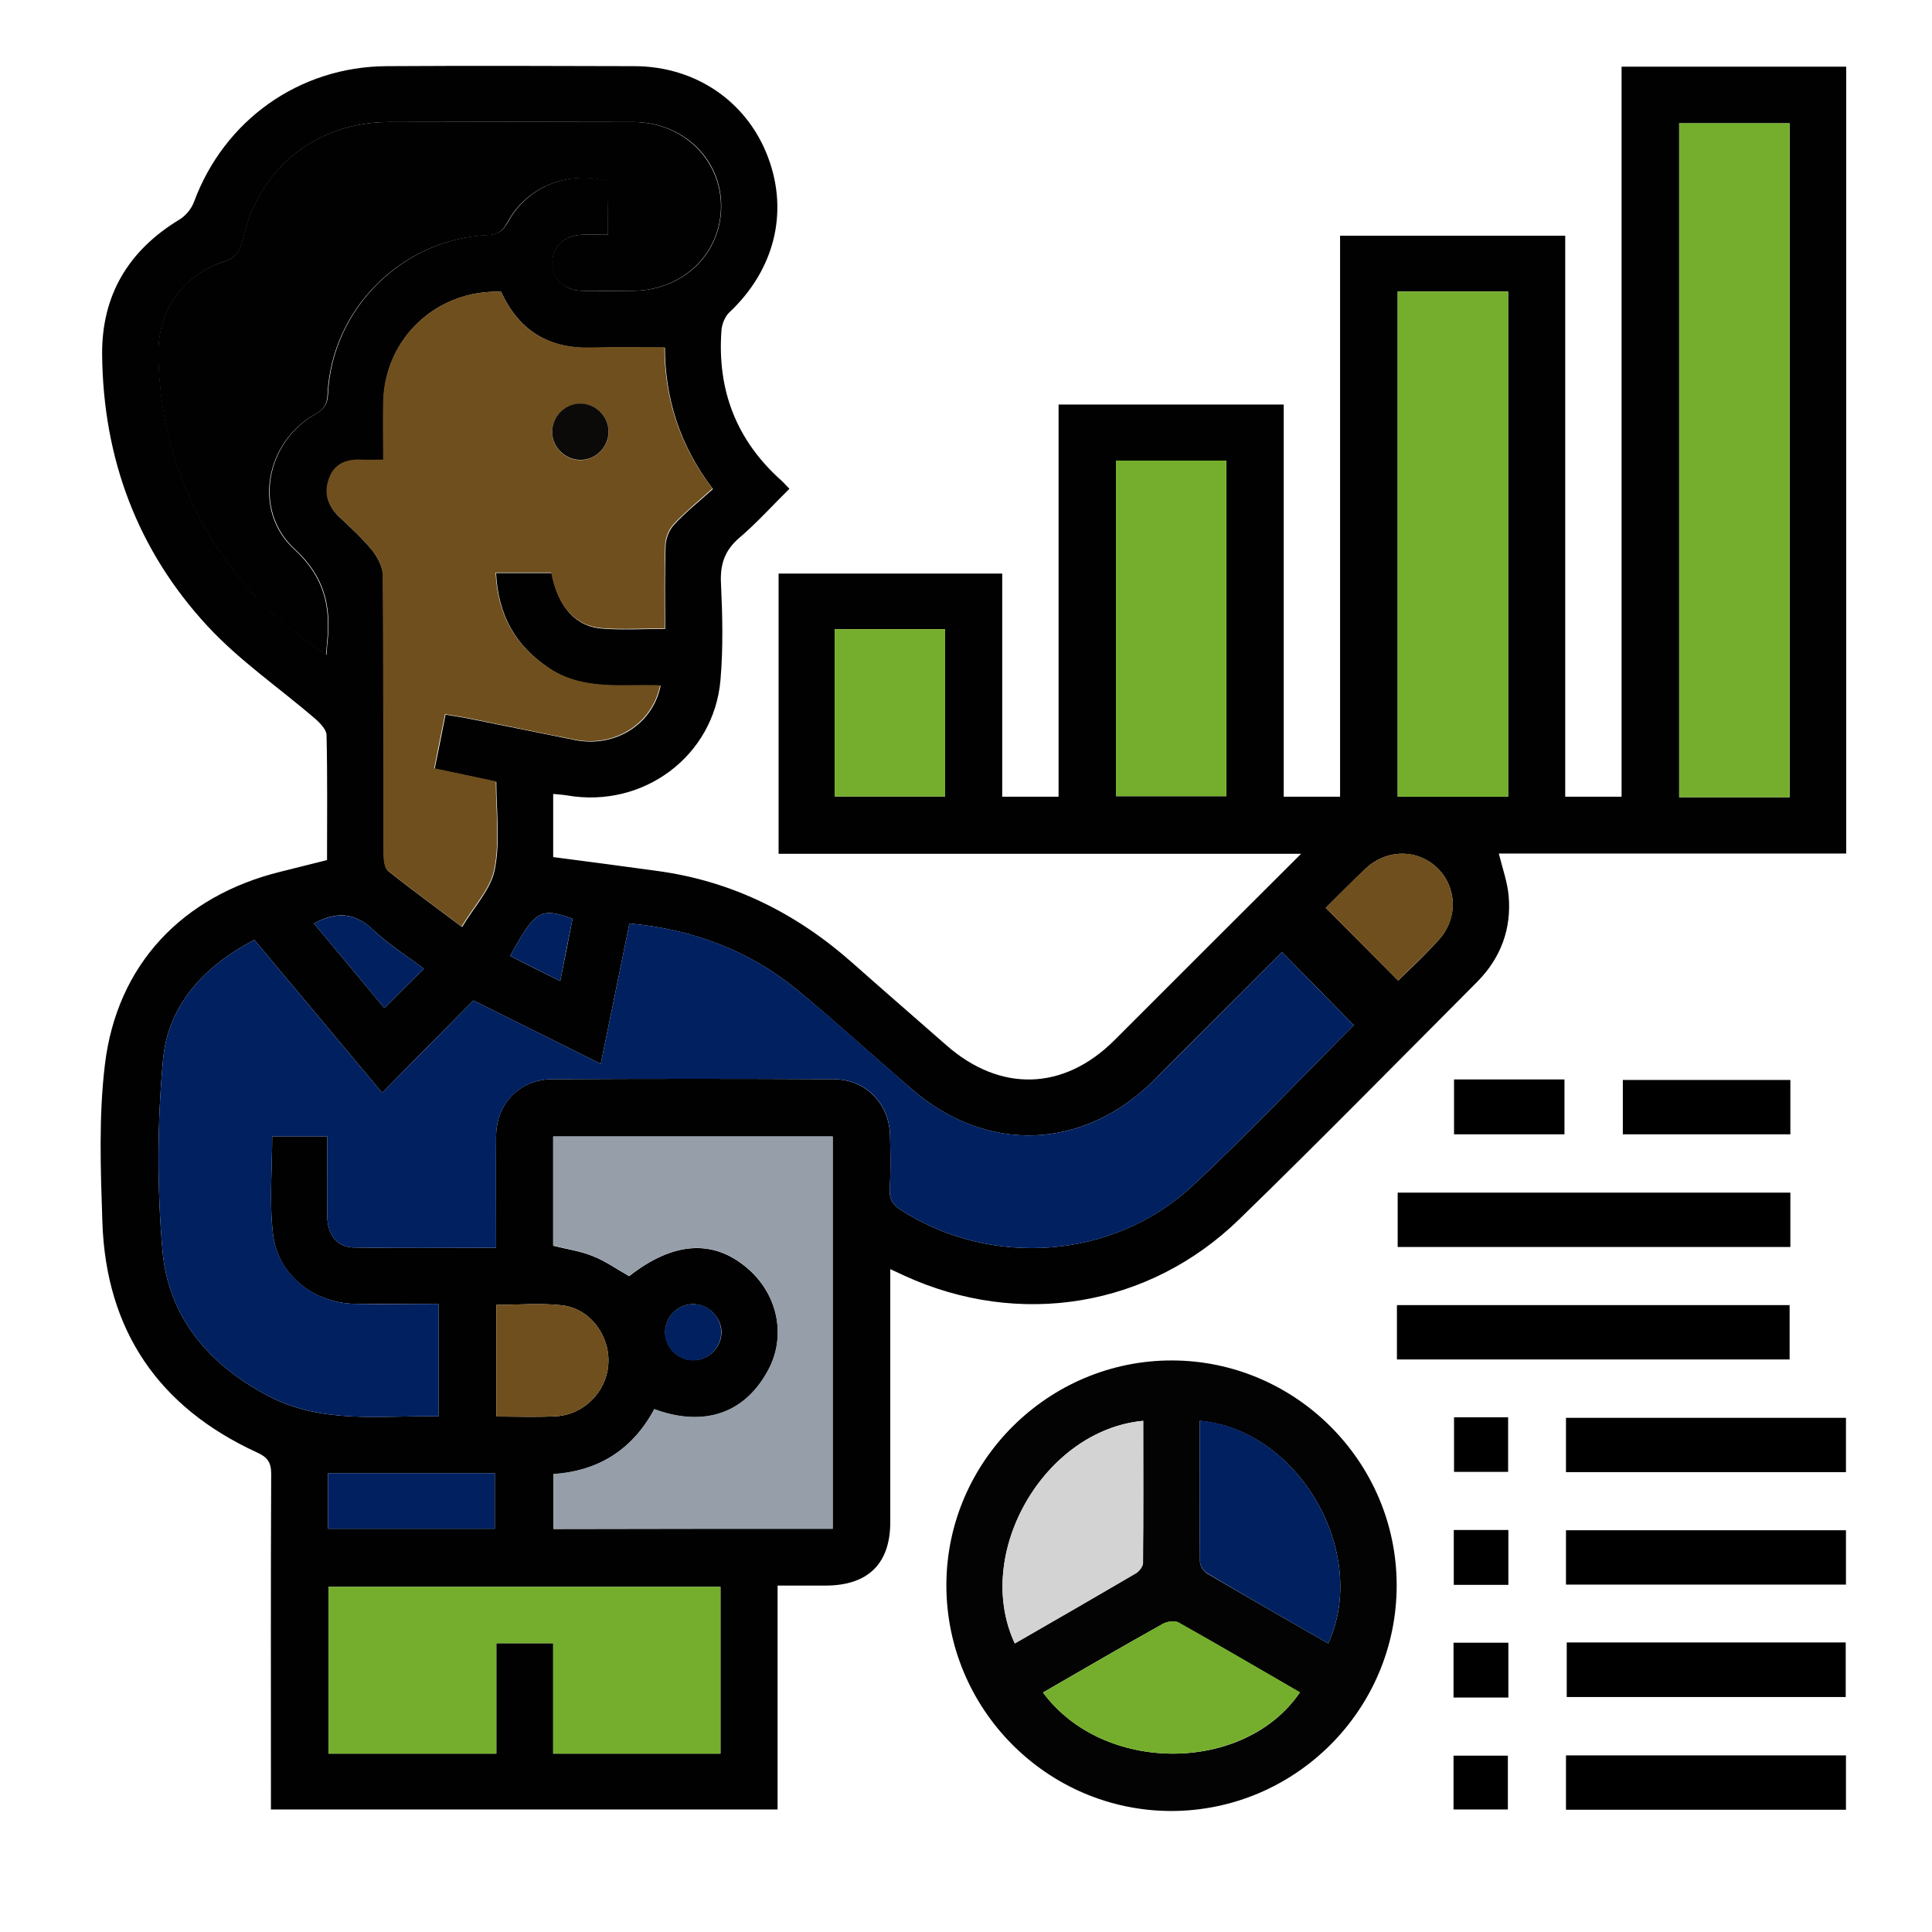 <?xml version="1.0" encoding="utf-8"?>
<!-- Generator: Adobe Illustrator 23.0.2, SVG Export Plug-In . SVG Version: 6.00 Build 0)  -->
<svg version="1.1" id="Layer_1" xmlns="http://www.w3.org/2000/svg" xmlns:xlink="http://www.w3.org/1999/xlink" x="0px" y="0px"
	 viewBox="0 0 768 768" style="enable-background:new 0 0 768 768;" xml:space="preserve">
<style type="text/css">
	.st0{fill:#010101;}
	.st1{fill:#030303;}
	.st2{fill:#002060;}
	.st3{fill:#6F4F1D;}
	.st4{fill:#75AE2C;}
	.st5{fill:#959EA9;}
	.st6{fill:#D3D3D3;}
	.st7{fill:#0B0A08;}
</style>
<path class="st0" d="M517.2,339.4c-70.4,0-138.9,0-207.7,0c0-37.2,0-74.1,0-111.4c29.4,0,58.9,0,88.9,0c0,29.4,0,58.9,0,88.7
	c7.6,0,14.7,0,22.4,0c0-51.8,0-103.6,0-155.9c30,0,59.5,0,89.5,0c0,51.8,0,103.7,0,155.9c7.6,0,14.7,0,22.4,0c0-74.2,0-148.4,0-223
	c30,0,59.5,0,89.5,0c0,74.2,0,148.4,0,223c7.6,0,14.7,0,22.4,0c0-96.6,0-193.2,0-290.2c30,0,59.5,0,89.3,0c0,104.1,0,208.1,0,312.8
	c-46,0-92,0-138.1,0c1.5,6,3.4,11.3,3.9,16.7c1.2,13.2-3.1,24.8-12.5,34.3c-31.4,31.5-62.6,63.3-94.5,94.3
	c-36,35.1-87.6,43.4-133.2,22.5c-1.6-0.8-3.3-1.5-5.6-2.6c0,9.3,0,17.8,0,26.4c0,24.7,0,49.4,0,74.1c0,16.6-8.8,25.2-25.6,25.3
	c-6.1,0-12.1,0-19.2,0c0,14.9,0,29.7,0,44.5c0,14.7,0,29.3,0,44.5c-66.9,0-133.6,0-201.4,0c0-2,0-4.5,0-6.9
	c0-42.2-0.1-84.4,0.1-126.5c0-4.8-1.6-6.7-5.8-8.6c-38.9-17.9-59.8-48.4-61.3-91.3c-0.7-20.9-1.5-42.1,1-62.8
	c4.8-39.9,30.9-67.1,69.9-76.7c6.1-1.5,12.1-3,18.4-4.6c0-16.8,0.2-33.3-0.2-49.8c-0.1-2.1-2.5-4.6-4.4-6.3
	c-14.3-12.3-30.1-23.1-42.8-36.8c-28-30.2-41.6-66.8-42-108C40.4,117.4,51,99.6,71.3,87.3c2.5-1.5,4.8-4.3,5.8-7
	c12-32.5,41.8-53.8,76.6-54c32.9-0.2,65.7-0.1,98.6,0c24.3,0.1,44.7,14.1,53,36.2c8.3,22,2.5,44.9-15.4,61.7c-1.7,1.6-2.9,4.6-3.1,7
	c-1.8,23.8,5.9,43.9,23.9,59.9c0.9,0.8,1.6,1.7,3.1,3.2c-6.6,6.5-12.8,13.4-19.8,19.4c-5.9,5-7.8,10.6-7.4,18.2
	c0.6,12.8,0.9,25.7-0.2,38.4c-2.6,30.3-30.7,51.1-60.9,45.9c-1.8-0.3-3.6-0.4-5.6-0.6c0,8.5,0,16.5,0,25.1
	c13.8,1.8,27.6,3.6,41.3,5.5c29.7,4,55.4,16.8,77.7,36.6c12.4,11,24.9,21.8,37.3,32.7c21.4,18.8,46.6,18.1,66.7-1.9
	C467.2,389.3,491.6,364.9,517.2,339.4z M197.2,496c0-15.4-0.1-29.8,0-44.3c0.1-13.1,9.5-22.7,22.4-22.7c37.3-0.2,74.6-0.2,111.9,0
	c12.6,0.1,21.9,9.6,22.3,22.2c0.2,7.2,0.3,14.5-0.1,21.7c-0.2,4.1,1.4,6.2,4.7,8.3c35.9,22.8,84.1,19.4,115.4-9.6
	c22.2-20.6,43-42.7,64.4-64.1c0.3-0.3,0.2-0.9,0,0.1c-9.8-10-19-19.4-28.6-29.1c-16.8,16.8-33.9,34-51,51
	c-28,27.8-66.3,29.2-96.1,3.5c-15.4-13.2-30.3-26.9-46-39.8c-19-15.5-41.2-23.8-66.3-26.1c-3.8,18.6-7.5,36.9-11.4,55.8
	c-17.4-8.7-33.8-16.8-50.6-25.2c-12.1,12.2-24,24.2-36.3,36.7c-17.1-20.5-33.8-40.5-50.8-60.8c-19.9,10.4-34.3,25.8-36.3,47.7
	c-2.3,25.1-2.4,50.8-0.2,75.9c2.3,26.3,18.3,45.1,41.6,57.5c21.7,11.6,45.2,7.9,68.2,8.3c0-15.3,0-29.8,0-44.7
	c-11.4,0-22.3,0.1-33.3,0c-16.5-0.3-30.8-11.6-32.6-27.9c-1.5-12.8-0.3-25.9-0.3-38.7c7.5,0,14.6,0,21.9,0c0,10.9-0.1,21.4,0,31.9
	c0.1,7.3,3.9,12.2,10.6,12.3C159.3,496.2,177.9,496,197.2,496z M199.2,116c-25.3-1-46.1,18.3-46.7,43.2c-0.2,7.8,0,15.7,0,23.7
	c-3.5,0-6,0.1-8.6,0c-5.9-0.3-10.7,1.4-12.9,7.3c-2.2,5.8-0.7,10.9,3.8,15.2c4.6,4.3,9.3,8.6,13.2,13.4c2.2,2.8,4.2,6.7,4.3,10.1
	c0.3,36.8,0.2,73.6,0.3,110.5c0,2.4,0.3,5.7,1.8,6.9c9.4,7.5,19.1,14.5,29.3,22.2c4.9-8.2,11.5-15.1,13-22.9
	c2.2-11.2,0.6-23.1,0.6-34.8c-8.4-1.8-16.3-3.5-24.5-5.2c1.5-7.4,2.9-14.2,4.3-21.5c3.1,0.5,5.9,0.9,8.5,1.4
	c14.4,2.9,28.7,5.8,43.1,8.7c15.9,3.1,30.8-6.3,33.9-21.6c-15-0.6-30.4,2.2-44.1-6.8c-13.6-9-20.5-21.3-21.3-38c4.1,0,7.6,0,11.1,0
	c3.7,0,7.4,0,11,0c2.5,13.4,9.5,21.4,20.3,22.1c8.1,0.6,16.2,0.1,24.8,0.1c0-11.4-0.2-22.3,0.2-33.2c0.1-2.9,1.5-6.3,3.5-8.4
	c4.7-5,10.2-9.4,15.3-14c-13.6-17.8-19-36.7-19.1-56.2c-10.2,0-19.7-0.2-29.3,0.1C218.1,138.6,206.3,131.5,199.2,116z M241.7,93.3
	c-3.9,0-7.1-0.1-10.3,0c-7.1,0.3-11.8,4.7-11.8,11.1s4.6,11,11.7,11.2c6.8,0.2,13.5,0.1,20.3,0c20-0.1,35.2-14.8,35.1-33.9
	c-0.1-18.7-15.3-33.2-35-33.2c-32.4-0.1-64.8-0.1-97.1,0c-29,0.1-51.7,18.4-58.1,46.8c-1,4.4-2.7,7.1-7.4,8.7
	c-16.8,5.7-26.4,19.5-26.1,37.2c0.6,32.8,11.2,62,31.6,87.7c9.7,12.3,21.3,22.3,35.2,31.4c0.2-2.4,0.2-3.7,0.4-5.1
	c1.5-14.4-1.2-26.1-13.1-37c-16.6-15.3-11.4-42.5,8.3-53.6c3.5-2,4.8-4,5-7.9c1.5-33.9,29.6-61.8,63.6-63.3c4.1-0.2,6-1.7,7.9-5.1
	c7.7-14.2,24.1-20.7,40-16.3C241.7,78.8,241.7,85.5,241.7,93.3z M711.4,316.9c0-89.8,0-178.9,0-267.9c-15,0-29.5,0-43.9,0
	c0,89.5,0,178.6,0,267.9C682.3,316.9,696.6,316.9,711.4,316.9z M331,607.7c0-52.4,0-104.2,0-155.9c-37.4,0-74.2,0-111.1,0
	c0,14.9,0,29.3,0,43.4c5.5,1.4,10.8,2.1,15.7,4.1c5.1,2,9.7,5.3,14.5,8c17.3-13.6,33.1-14.8,46.6-3.5c12.3,10.2,16.2,27.1,8.6,41
	c-10.3,19-27.8,21.9-45.2,15.4c-8.5,15.8-21.9,24.6-40.1,25.8c0,7.4,0,14.5,0,21.8C257,607.7,293.8,607.7,331,607.7z M286.4,630.8
	c-52.4,0-104.2,0-155.8,0c0,22.5,0,44.5,0,66.3c22.4,0,44.2,0,66.7,0c0-14.9,0-29.4,0-43.9c7.8,0,14.9,0,22.6,0c0,15,0,29.5,0,43.9
	c22.5,0,44.4,0,66.5,0C286.4,674.9,286.4,653.1,286.4,630.8z M555.6,115.9c0,67.4,0,134.1,0,200.8c15,0,29.5,0,43.9,0
	c0-67.1,0-133.9,0-200.8C584.7,115.9,570.4,115.9,555.6,115.9z M443.6,316.5c15.3,0,29.8,0,43.9,0c0-44.9,0-89.2,0-133.4
	c-14.9,0-29.3,0-43.9,0C443.6,227.7,443.6,272.1,443.6,316.5z M331.8,250.1c0,22.6,0,44.6,0,66.5c15,0,29.5,0,43.9,0
	c0-22.4,0-44.4,0-66.5C361,250.1,346.6,250.1,331.8,250.1z M197.3,563.1c8.3,0,15.9,0.3,23.5-0.1c11.1-0.5,20.2-9.6,21-20.5
	c0.9-11.2-7-22.2-18.2-23.6c-8.6-1-17.4-0.2-26.3-0.2C197.3,533.6,197.3,548,197.3,563.1z M527,360.9c9.9,9.9,19.2,19.2,28.8,28.9
	c5.2-5.1,11-10.5,16.2-16.3c7.6-8.4,7.2-20.7-0.5-28.3c-7.7-7.6-19.8-7.9-28.3-0.2C537.6,350.2,532.3,355.7,527,360.9z M196.7,607.7
	c0-7.7,0-14.7,0-22.1c-22.3,0-44.1,0-66.3,0c0,7.3,0,14.6,0,22.1C152.6,607.7,174.4,607.7,196.7,607.7z M168.5,385.1
	c-6.9-5.2-14.1-9.7-20.1-15.4c-7.3-7-14.7-7.5-23.6-2.6c9.4,11.2,18.7,22.5,28,33.6C157.9,395.6,162.8,390.7,168.5,385.1z
	 M222.7,390c1.8-9.1,3.4-17,4.9-24.8c-12.8-4.6-14.9-3.3-24.8,14.8C209.1,383.2,215.4,386.4,222.7,390z M275.4,518.4
	c-6,0.1-11,5.1-11,11.1s4.9,11.1,11,11.2c6.3,0.1,11.6-5.2,11.4-11.5C286.5,523.3,281.4,518.4,275.4,518.4z"/>
<path class="st1" d="M465.9,540.8c49.1,0.1,89.3,40.3,89.3,89.4c0,49.4-40.3,89.7-89.7,89.7c-49.3-0.1-89.5-40.6-89.3-90.1
	C376.4,580.8,416.8,540.7,465.9,540.8z M528,653.3c16.5-36.1-11.8-85-51.1-88.5c0,18.7-0.1,37.3,0.1,55.9c0,1.6,1.4,3.9,2.9,4.8
	C495.7,634.8,511.6,643.9,528,653.3z M403.4,653.3c16.4-9.5,32.3-18.6,48.1-27.9c1.3-0.8,2.8-2.7,2.8-4.1
	c0.2-18.8,0.1-37.7,0.1-56.5C415.1,568.5,386.7,617.5,403.4,653.3z M414.6,672.8c24,32.5,80.1,32.3,102.1,0
	c-16.1-9.3-32.1-18.7-48.3-27.8c-1.5-0.9-4.5-0.4-6.3,0.6C446.3,654.4,430.7,663.5,414.6,672.8z"/>
<path d="M555.3,540.4c0-7.3,0-14.3,0-21.6c52,0,103.8,0,156.1,0c0,7,0,14.1,0,21.6C659.7,540.4,607.8,540.4,555.3,540.4z"/>
<path d="M711.7,474.1c0,7.3,0,14.3,0,21.6c-52,0-103.8,0-156.1,0c0-7,0-14.1,0-21.6C607.3,474.1,659.2,474.1,711.7,474.1z"/>
<path d="M622.5,585.2c0-7.3,0-14.3,0-21.6c37.1,0,74,0,111.3,0c0,7,0,14.1,0,21.6C697,585.2,660,585.2,622.5,585.2z"/>
<path d="M622.5,629.9c0-7.3,0-14.3,0-21.6c37.1,0,74,0,111.3,0c0,7,0,14.1,0,21.6C697,629.9,660,629.9,622.5,629.9z"/>
<path d="M622.5,719.4c0-7.3,0-14.3,0-21.6c37.1,0,74,0,111.3,0c0,7,0,14.1,0,21.6C697,719.4,660,719.4,622.5,719.4z"/>
<path d="M622.8,652.9c36.9,0,73.7,0,110.9,0c0,7,0,14.1,0,21.7c-36.6,0-73.5,0-110.9,0C622.8,667.8,622.8,660.8,622.8,652.9z"/>
<path d="M711.7,429.3c0,7.3,0,14.3,0,21.6c-22.2,0-44.2,0-66.6,0c0-7,0-14.1,0-21.6C667,429.3,689,429.3,711.7,429.3z"/>
<path d="M578,429.1c14.7,0,29.1,0,43.9,0c0,7.2,0,14.3,0,21.8c-14.4,0-28.9,0-43.9,0C578,444,578,436.9,578,429.1z"/>
<path d="M577.9,608.2c7.6,0,14.5,0,21.7,0c0,7.3,0,14.4,0,21.8c-7.2,0-14.3,0-21.7,0C577.9,622.7,577.9,615.7,577.9,608.2z"/>
<path d="M599.6,674.8c-7.6,0-14.6,0-21.8,0c0-7.3,0-14.4,0-21.8c7.3,0,14.4,0,21.8,0C599.6,660.3,599.6,667.4,599.6,674.8z"/>
<path d="M578,563.4c7.2,0,14.1,0,21.5,0c0,7.1,0,14.2,0,21.7c-6.8,0-13.9,0-21.5,0C578,578.3,578,571.2,578,563.4z"/>
<path d="M577.8,719.3c0-7,0-13.9,0-21.4c6.9,0,14,0,21.6,0c0,6.7,0,13.8,0,21.4C592.8,719.3,585.7,719.3,577.8,719.3z"/>
<path class="st2" d="M197.2,496c-19.3,0-37.9,0.2-56.5-0.1c-6.7-0.1-10.5-5-10.6-12.3c-0.1-10.5,0-20.9,0-31.9c-7.4,0-14.4,0-21.9,0
	c0,12.9-1.2,26,0.3,38.7c1.9,16.3,16.2,27.6,32.6,27.9c10.9,0.2,21.9,0,33.3,0c0,14.8,0,29.4,0,44.7c-23-0.4-46.4,3.3-68.2-8.3
	c-23.3-12.4-39.3-31.2-41.6-57.5c-2.2-25.1-2.1-50.8,0.2-75.9c2-21.9,16.4-37.3,36.3-47.7c17,20.3,33.6,40.3,50.8,60.8
	c12.3-12.5,24.3-24.5,36.3-36.7c16.8,8.4,33.2,16.5,50.6,25.2c3.9-18.9,7.6-37.1,11.4-55.8c25.1,2.3,47.2,10.5,66.3,26.1
	c15.7,12.8,30.6,26.5,46,39.8c29.9,25.7,68.1,24.3,96.1-3.5c17.2-17,34.2-34.2,51-51c9.6,9.8,18.8,19.1,28.6,29.1
	c0.2-0.9,0.3-0.4,0-0.1c-21.4,21.4-42.2,43.5-64.4,64.1c-31.2,29-79.5,32.4-115.4,9.6c-3.3-2.1-4.9-4.3-4.7-8.3
	c0.4-7.2,0.3-14.5,0.1-21.7c-0.3-12.6-9.7-22.2-22.3-22.2c-37.3-0.2-74.6-0.2-111.9,0c-12.9,0-22.3,9.7-22.4,22.7
	C197.1,466.2,197.2,480.6,197.2,496z"/>
<path class="st3" d="M199.2,116c7.1,15.5,18.9,22.6,35.6,22.1c9.5-0.3,19.1-0.1,29.3-0.1c0.1,19.5,5.5,38.4,19.1,56.2
	c-5.1,4.6-10.5,9-15.3,14c-2,2.1-3.4,5.5-3.5,8.4c-0.4,10.9-0.2,21.8-0.2,33.2c-8.6,0-16.8,0.5-24.8-0.1
	c-10.8-0.8-17.8-8.7-20.3-22.1c-3.6,0-7.3,0-11,0c-3.5,0-6.9,0-11.1,0c0.8,16.7,7.7,29,21.3,38c13.7,9,29.1,6.2,44.1,6.8
	c-3.1,15.3-18.1,24.8-33.9,21.6c-14.4-2.8-28.7-5.8-43.1-8.7c-2.7-0.5-5.4-0.9-8.5-1.4c-1.5,7.3-2.8,14.1-4.3,21.5
	c8.2,1.7,16,3.4,24.5,5.2c0,11.7,1.6,23.6-0.6,34.8c-1.5,7.9-8.2,14.8-13,22.9c-10.2-7.7-19.9-14.7-29.3-22.2
	c-1.5-1.2-1.8-4.5-1.8-6.9c-0.1-36.8,0-73.6-0.3-110.5c0-3.4-2-7.4-4.3-10.1c-3.9-4.9-8.7-9.1-13.2-13.4c-4.5-4.3-6-9.4-3.8-15.2
	c2.2-5.9,7.1-7.6,12.9-7.3c2.5,0.1,5.1,0,8.6,0c0-8-0.2-15.9,0-23.7C153.2,134.3,173.9,114.9,199.2,116z M241.9,171.4
	c-0.1-6.1-5.2-11-11.3-10.9c-6.3,0.1-11.4,5.4-11.1,11.8c0.3,6,5.6,10.8,11.6,10.6C237.2,182.6,242.1,177.4,241.9,171.4z"/>
<path class="st0" d="M241.7,93.3c0-7.8,0-14.5,0-21.2c-15.9-4.4-32.4,2.1-40,16.3c-1.9,3.5-3.8,4.9-7.9,5.1
	c-34.1,1.5-62.1,29.4-63.6,63.3c-0.2,4-1.4,5.9-5,7.9c-19.7,11.1-24.9,38.3-8.3,53.6c11.9,10.9,14.6,22.6,13.1,37
	c-0.1,1.3-0.2,2.6-0.4,5c-13.9-9-25.5-19.1-35.2-31.4c-20.3-25.7-31-54.9-31.5-87.7c-0.3-17.7,9.3-31.6,26.1-37.2
	c4.7-1.6,6.4-4.3,7.4-8.7c6.4-28.4,29.1-46.7,58.1-46.8c32.4-0.1,64.8-0.1,97.1,0c19.6,0,34.8,14.6,35,33.2
	c0.1,19-15.1,33.8-35.1,33.9c-6.8,0-13.5,0.2-20.3,0c-7.1-0.2-11.8-4.8-11.7-11.2c0-6.4,4.7-10.8,11.8-11.1
	C234.6,93.2,237.9,93.3,241.7,93.3z"/>
<path class="st4" d="M711.4,316.9c-14.8,0-29.1,0-43.9,0c0-89.3,0-178.4,0-267.9c14.4,0,29,0,43.9,0
	C711.4,138,711.4,227.1,711.4,316.9z"/>
<path class="st5" d="M331,607.7c-37.2,0-73.9,0-111,0c0-7.3,0-14.4,0-21.8c18.2-1.2,31.6-9.9,40.1-25.8c17.5,6.5,34.9,3.6,45.2-15.4
	c7.5-13.9,3.7-30.8-8.6-41c-13.6-11.3-29.3-10-46.6,3.5c-4.9-2.7-9.5-6-14.5-8c-4.9-2-10.2-2.7-15.7-4.1c0-14.1,0-28.5,0-43.4
	c36.9,0,73.8,0,111.1,0C331,503.5,331,555.3,331,607.7z"/>
<path class="st4" d="M286.4,630.8c0,22.3,0,44.1,0,66.3c-22.1,0-43.9,0-66.5,0c0-14.4,0-28.9,0-43.9c-7.8,0-14.8,0-22.6,0
	c0,14.5,0,29,0,43.9c-22.5,0-44.3,0-66.7,0c0-21.8,0-43.8,0-66.3C182.2,630.8,234,630.8,286.4,630.8z"/>
<path class="st4" d="M555.6,115.9c14.8,0,29.2,0,43.9,0c0,66.9,0,133.6,0,200.8c-14.4,0-29,0-43.9,0
	C555.6,250,555.6,183.3,555.6,115.9z"/>
<path class="st4" d="M443.6,316.5c0-44.5,0-88.8,0-133.4c14.7,0,29,0,43.9,0c0,44.2,0,88.6,0,133.4
	C473.4,316.5,458.9,316.5,443.6,316.5z"/>
<path class="st4" d="M331.8,250.1c14.8,0,29.1,0,43.9,0c0,22.1,0,44.1,0,66.5c-14.5,0-29,0-43.9,0
	C331.8,294.7,331.8,272.8,331.8,250.1z"/>
<path class="st3" d="M197.3,563.1c0-15.2,0-29.5,0-44.4c8.9,0,17.7-0.8,26.3,0.2c11.2,1.4,19.1,12.4,18.2,23.6
	c-0.8,10.9-9.9,20-21,20.5C213.3,563.4,205.6,563.1,197.3,563.1z"/>
<path class="st3" d="M527,360.9c5.3-5.2,10.5-10.8,16.2-15.9c8.5-7.7,20.6-7.5,28.3,0.2c7.7,7.6,8.2,19.9,0.5,28.3
	c-5.3,5.8-11.1,11.1-16.2,16.3C546.3,380.2,537,370.9,527,360.9z"/>
<path class="st2" d="M196.7,607.7c-22.3,0-44.1,0-66.3,0c0-7.5,0-14.8,0-22.1c22.2,0,44,0,66.3,0C196.7,593,196.7,600,196.7,607.7z"
	/>
<path class="st2" d="M168.5,385.1c-5.7,5.6-10.6,10.5-15.7,15.6c-9.3-11.1-18.6-22.4-28-33.6c8.9-4.8,16.3-4.4,23.6,2.6
	C154.3,375.4,161.6,379.9,168.5,385.1z"/>
<path class="st2" d="M222.7,390c-7.2-3.6-13.6-6.8-19.9-10c9.9-18.1,12-19.4,24.8-14.8C226,373.1,224.4,380.9,222.7,390z"/>
<path class="st2" d="M275.4,518.4c6-0.1,11.1,4.8,11.3,10.9c0.2,6.3-5.1,11.6-11.4,11.5c-6-0.1-11-5.2-11-11.2
	C264.4,523.5,269.3,518.5,275.4,518.4z"/>
<path class="st2" d="M528,653.3c-16.4-9.4-32.3-18.5-48.1-27.9c-1.4-0.8-2.9-3.1-2.9-4.8c-0.2-18.6-0.1-37.2-0.1-55.9
	C516.2,568.3,544.5,617.2,528,653.3z"/>
<path class="st6" d="M403.4,653.3c-16.7-35.8,11.7-84.9,51.1-88.5c0,18.9,0.1,37.7-0.1,56.5c0,1.4-1.5,3.3-2.8,4.1
	C435.7,634.7,419.8,643.9,403.4,653.3z"/>
<path class="st4" d="M414.6,672.8c16.1-9.3,31.8-18.4,47.6-27.3c1.7-1,4.7-1.4,6.3-0.6c16.2,9.1,32.2,18.5,48.3,27.8
	C494.6,705.1,438.5,705.3,414.6,672.8z"/>
<path class="st7" d="M241.9,171.4c0.1,6-4.7,11.2-10.8,11.4c-6,0.2-11.3-4.6-11.6-10.6c-0.3-6.3,4.8-11.7,11.1-11.8
	C236.7,160.4,241.8,165.3,241.9,171.4z"/>
</svg>
